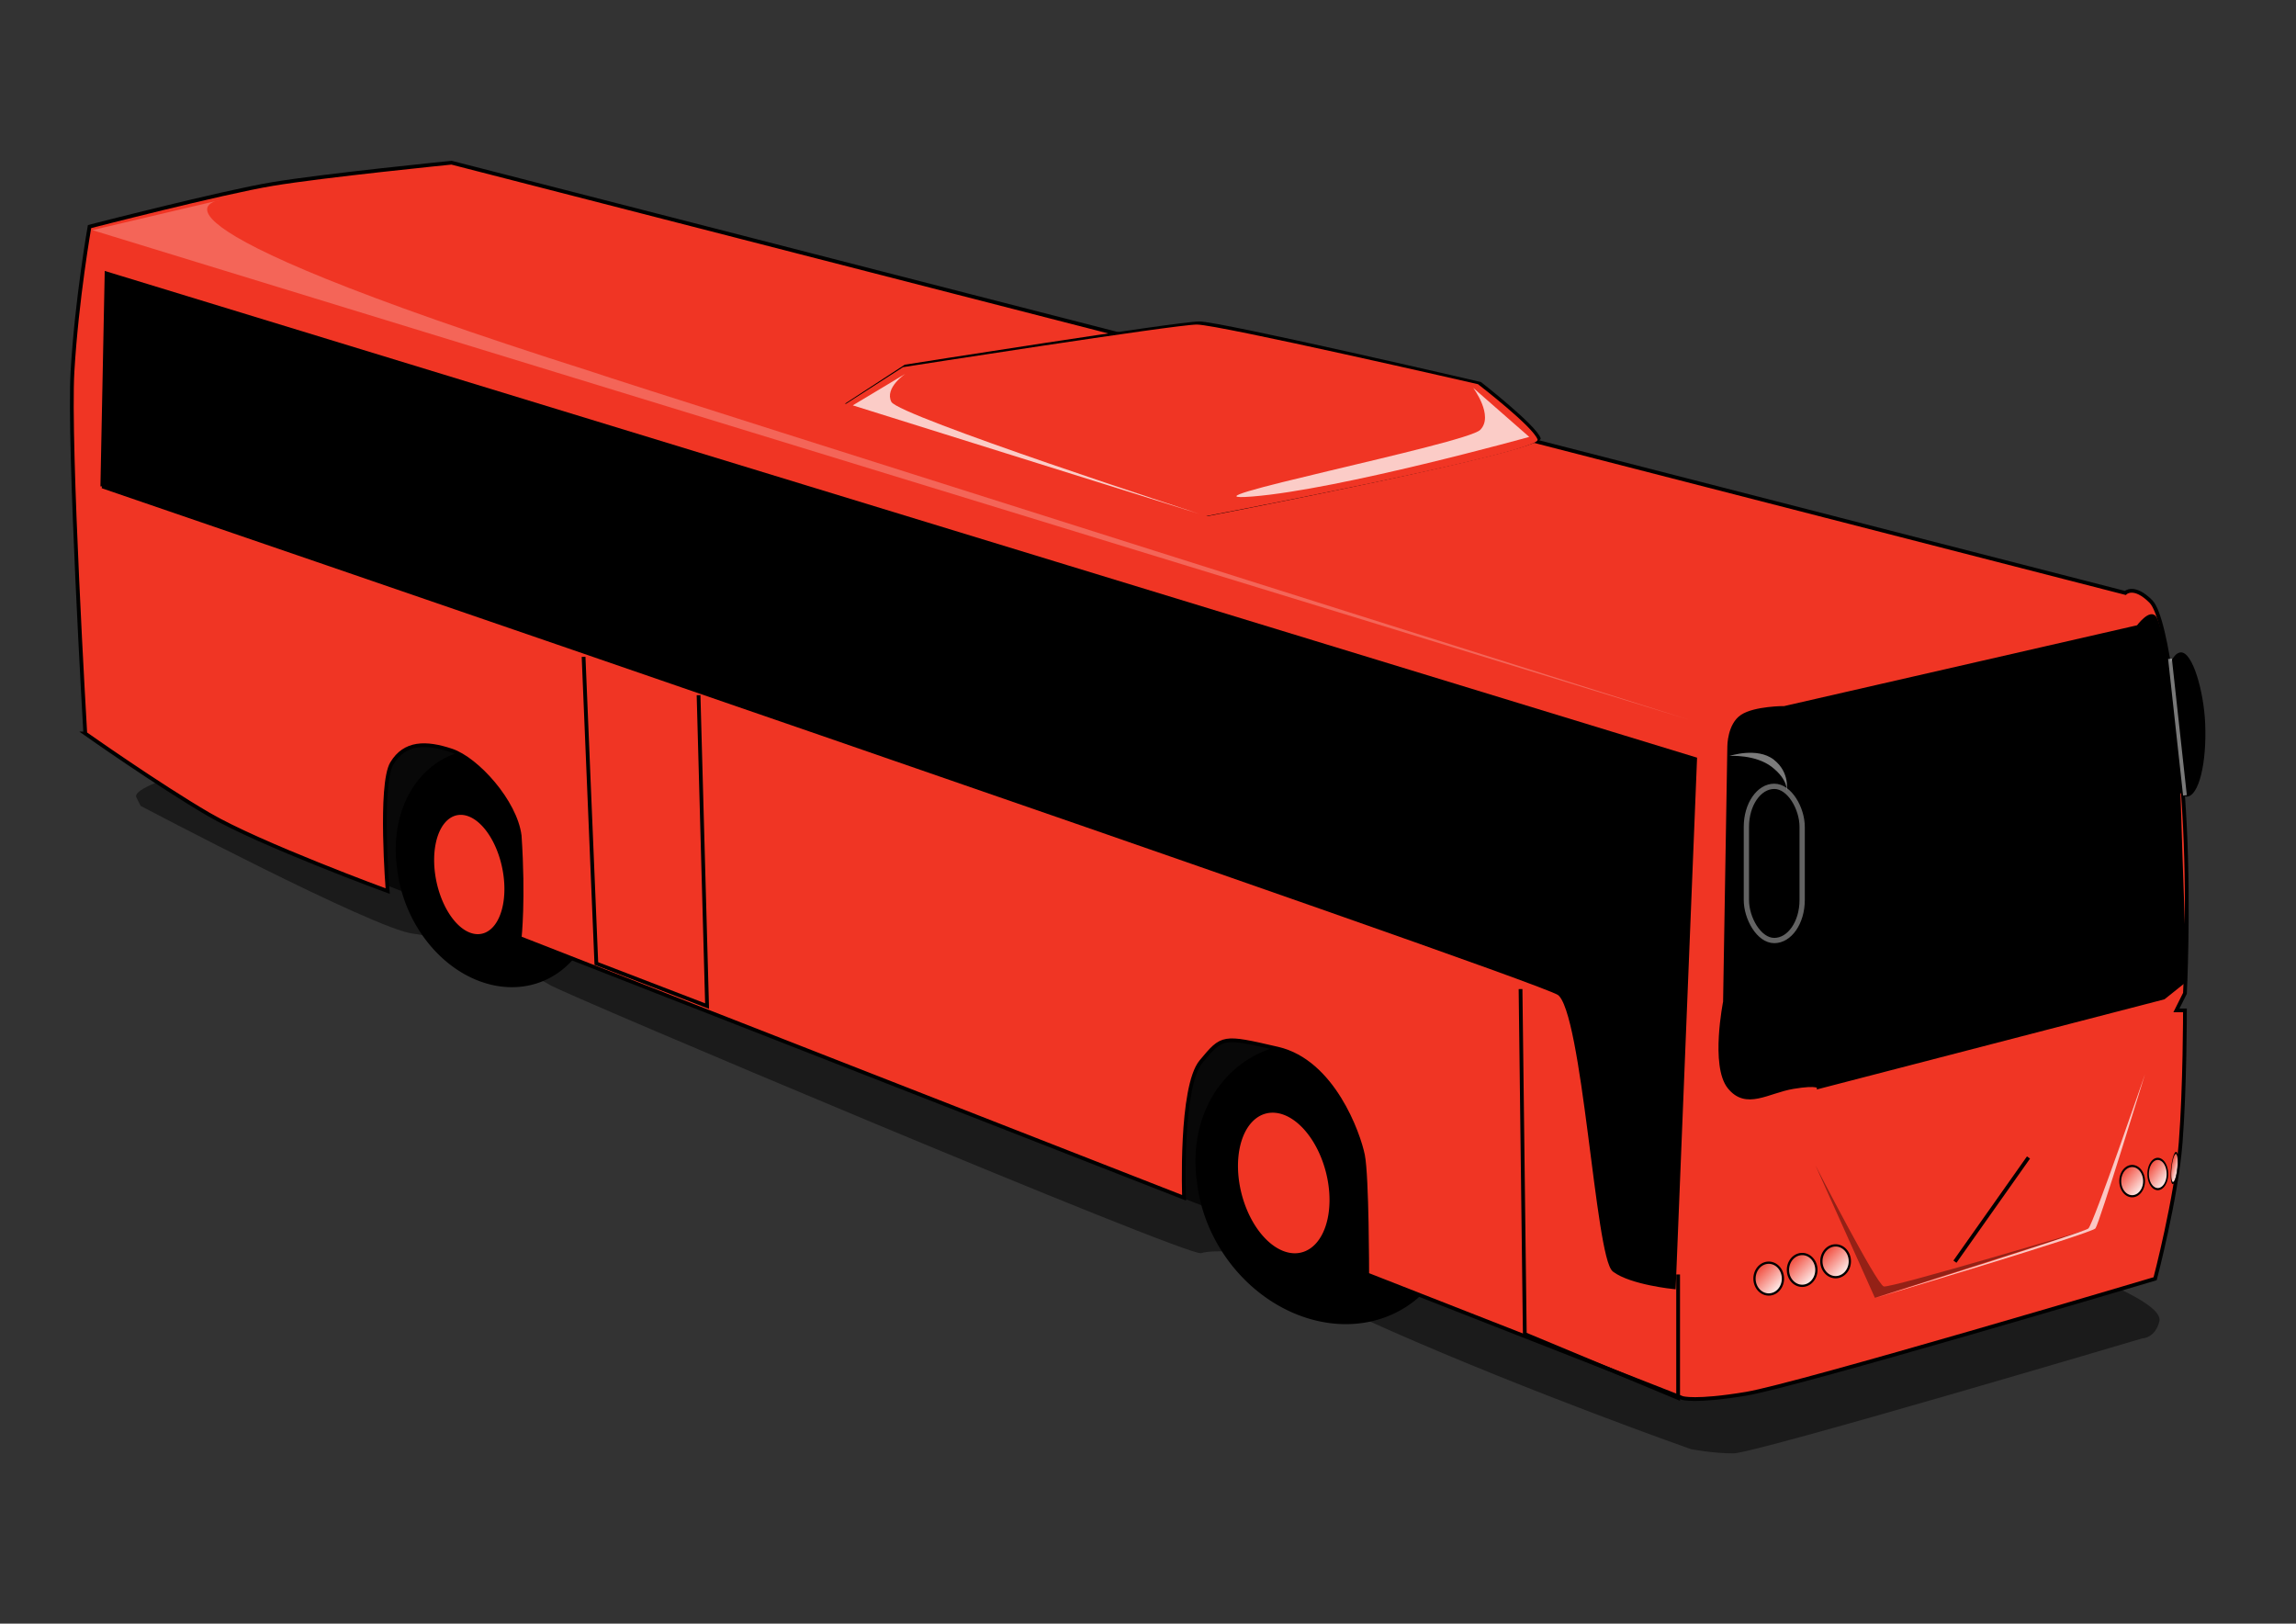 <?xml version="1.0"?>
<svg
    xmlns:rdf="http://www.w3.org/1999/02/22-rdf-syntax-ns#"
    xmlns="http://www.w3.org/2000/svg"
    xmlns:cc="http://web.resource.org/cc/"
    xmlns:xlink="http://www.w3.org/1999/xlink"
    xmlns:dc="http://purl.org/dc/elements/1.1/"
    xmlns:svg="http://www.w3.org/2000/svg"
    xmlns:inkscape="http://www.inkscape.org/namespaces/inkscape"
    xmlns:sodipodi="http://sodipodi.sourceforge.net/DTD/sodipodi-0.dtd"
    xmlns:ns1="http://sozi.baierouge.fr"
    id="svg2"
    viewBox="0 0 1052.4 744.09"
    version="1.0"
    y="0"
    x="0"
  >
  <rect x="0" y="0" width="1052.4" height="744.09" fill="#333333" stroke="none"/>
  <defs
      id="defs3"
    >
    <linearGradient
        id="linearGradient2227"
        y2="603.2"
        gradientUnits="userSpaceOnUse"
        y1="595.93"
        gradientTransform="scale(.946 1.057)"
        x2="717.03"
        x1="710.5"
      >
      <stop
          id="stop2166"
          stop-color="#f03524"
          offset="0"
      />
      <stop
          id="stop2168"
          stop-color="#fff"
          offset="1"
      />
    </linearGradient
    >
  </defs
  >
  <g
      id="layer1"
    >
    <path
        id="path2140"
        d="m80.081 355.67s-19.521 5.85-17.569 9.76c1.952 3.9 1.952 3.9 1.952 3.9s107.37 56.61 124.94 58.57c17.57 1.95 56.61 19.52 62.47 23.42 5.86 3.91 292.82 124.94 298.68 122.99 5.85-1.95 25.37 0 25.37 0s-5.85 5.85 60.52 35.14c66.37 29.28 138.6 54.66 138.6 54.66s9.76 1.95 19.52 1.95 187.41-52.71 187.41-52.71 5.86 0 7.81-7.81-29.28-19.52-29.28-19.52l-351.39-154.22-443.13-132.74-85.899 56.61z"
        fill-opacity=".47"
        fill-rule="evenodd"
    />
    <path
        id="path2144"
        d="m154.26 396.66l491.94 193.26v-121.03l-499.75-158.12 7.81 85.89z"
        fill-opacity=".719"
        fill-rule="evenodd"
    />
    <path
        id="path2134"
        d="m358.41 525.32a23.178 31.092 0 1 1 -46.35 0 23.178 31.092 0 1 1 46.35 0z"
        transform="matrix(2.56 0 .279 2.041 -396.71 -529.82)"
        fill-rule="evenodd"
    />
    <path
        id="path2132"
        d="m358.41 525.32a23.178 31.092 0 1 1 -46.35 0 23.178 31.092 0 1 1 46.35 0z"
        transform="matrix(1.977 0 .216 1.727 -548.41 -509.37)"
        fill-rule="evenodd"
    />
    <path
        id="path1358"
        d="m39.086 336.15s-7.808-132.75-5.856-165.94c1.952-33.18 7.809-66.37 7.809-66.37s60.511-15.615 83.941-19.519 81.99-9.761 81.99-9.761l767.19 197.17s3.9-3.91 11.71 3.9 13.67 64.42 15.63 103.46c1.9 39.05 0 76.14 0 76.14l-3.91 7.81h3.91s0 35.13-1.96 60.51c-1.95 25.38-11.71 62.47-11.71 62.47s-163.98 48.8-187.41 52.71c-23.43 3.9-29.28 1.95-29.28 1.95l-144.46-56.61s0-44.9-1.95-54.66-13.67-42.95-39.05-48.81c-25.37-5.85-25.37-5.85-35.13 5.86s-7.81 62.47-7.81 62.47l-304.54-119.08s1.96-17.73 0-46.85c-1.95-15.62-19.52-35.14-31.23-39.04-11.71-3.91-21.47-3.91-27.33 5.85s-1.95 58.57-1.95 58.57-58.57-21.48-81.992-35.14c-23.425-13.67-56.612-37.09-56.612-37.09z"
        fill-rule="evenodd"
        stroke="#000"
        stroke-width="1.727px"
        fill="#f03524"
    />
    <path
        id="path2184"
        d="m387.32 184.98l27.38-17.84s125.21-19.82 134.99-19.82 129.11 27.75 129.11 27.75 25.43 19.82 27.39 25.77c1.96 5.94-152.59 35.68-152.59 35.68l-166.28-51.54z"
        fill-rule="evenodd"
    />
    <path
        id="path1360"
        d="m386.57 185.83l27.33-17.57s124.93-19.52 134.69-19.52 128.85 27.33 128.85 27.33 25.37 19.52 27.33 25.38c1.95 5.86-152.27 35.14-152.27 35.14l-165.93-50.76z"
        fill="#f03524"
        fill-rule="evenodd"
    />
    <path
        id="path1362"
        d="m46.895 222.92l1.952-97.6 728.14 222.54-9.76 242.06s-19.52-1.95-27.33-7.8c-7.8-5.86-13.66-119.08-25.37-126.89-11.72-7.81-667.64-232.31-667.64-232.31z"
        stroke="#000"
        stroke-width="1.727px"
        fill-rule="evenodd"
    />
    <path
        id="path1364"
        d="m267.49 301.01l5.85 140.55 50.76 19.52-3.91-142.5"
        stroke="#000"
        stroke-width="1.727px"
        fill="none"
    />
    <path
        id="path1366"
        d="m696.96 453.27l1.95 158.13 70.28 29.28v-56.61"
        stroke="#000"
        stroke-width="1.727px"
        fill="none"
    />
    <path
        id="path1368"
        d="m817.99 324.43l162.03-37.09s5.85-7.81 7.81-3.9c1.95 3.9 9.76 33.19 9.76 44.9s3.91 121.03 3.91 121.03l-9.77 7.81-158.12 40.99s0-1.95-11.72 0c-11.71 1.96-21.47 9.76-29.28 0s-1.95-39.04-1.95-39.04l1.95-117.13s0-9.76 5.86-13.66c5.85-3.91 19.52-3.91 19.52-3.91z"
        stroke="#000"
        stroke-width="1.727px"
        fill-rule="evenodd"
    />
    <path
        id="path1372"
        d="m929.79 530.46l-33.72 47.75"
        stroke="#000"
        stroke-width="1.727px"
        fill="none"
    />
    <path
        id="path2136"
        d="m336.93 527.01a9.045 15.829 0 1 1 -18.09 0 9.045 15.829 0 1 1 18.09 0z"
        fill="#f03524"
        transform="matrix(1.727 0 .247 1.727 -481.33 -509.37)"
        fill-rule="evenodd"
    />
    <path
        id="path2138"
        d="m336.93 527.01a9.045 15.829 0 1 1 -18.09 0 9.045 15.829 0 1 1 18.09 0z"
        fill="#f03524"
        transform="matrix(2.25 0 .321 2.035 -318.49 -530.32)"
        fill-rule="evenodd"
    />
    <path
        id="path2146"
        d="m832.1 533.99l27.28 60.77 99.24-31.78s-91.9 27.44-95.17 26.58-31.35-55.57-31.35-55.57z"
        fill-opacity=".384"
        fill-rule="evenodd"
    />
    <path
        id="path2148"
        d="m859.84 594.75s95.1-29.84 97.39-31.75c2.28-1.9 25.95-70.69 25.95-70.69s-20.89 68.27-22.7 70.63-100.64 31.81-100.64 31.81z"
        fill-opacity=".73"
        fill="#fff"
        fill-rule="evenodd"
    />
    <path
        id="path2156"
        stroke-linejoin="round"
        d="m678.65 634.24a3.773 4.217 0 1 1 -7.55 0 3.773 4.217 0 1 1 7.55 0z"
        fill-rule="evenodd"
        transform="matrix(1.727 0 0 1.727 -354.79 -509.37)"
        stroke="#000"
        stroke-linecap="round"
        stroke-width=".6"
        fill="url(#linearGradient2227)"
    />
    <use
        id="use2160"
        xlink:href="#path2156"
        transform="translate(15.327 -3.978)"
        height="744.094"
        width="1052.362"
        y="0"
        x="0"
    />
    <use
        id="use2162"
        xlink:href="#use2160"
        transform="translate(15.327 -3.953)"
        height="744.094"
        width="1052.362"
        y="0"
        x="0"
    />
    <use
        id="use2172"
        xlink:href="#use2160"
        transform="matrix(.837 0 0 .951 285.9 -12.174)"
        height="744.094"
        width="1052.362"
        y="0"
        x="0"
    />
    <use
        id="use2174"
        xlink:href="#use2160"
        transform="matrix(.679 0 0 .951 428.16 -15.438)"
        height="744.094"
        width="1052.362"
        y="0"
        x="0"
    />
    <use
        id="use2176"
        xlink:href="#use2160"
        transform="matrix(.215 .023 -.1 .945 877.27 -33.709)"
        height="744.094"
        width="1052.362"
        y="0"
        x="0"
    />
    <path
        id="path2180"
        d="m414.99 171.31l-24.1 14.46 159.05 49.8s-138.17-44.98-141.38-51.41c-3.21-6.42 6.43-12.85 6.43-12.85z"
        fill-opacity=".746"
        fill="#fff"
        fill-rule="evenodd"
    />
    <path
        id="path2182"
        d="m675.25 177.74l25.7 22.49s-86.75 24.1-126.91 27.31c-40.17 3.21 98-24.1 104.42-30.52 6.43-6.43-3.21-19.28-3.21-19.28z"
        fill-opacity=".746"
        fill="#fff"
        fill-rule="evenodd"
    />
    <path
        id="path2186"
        d="m101.02 91.649l-58.699 13.811 732.07 224.46s-485.15-153.23-502.42-159.34c-226.74-72.024-170.95-78.931-170.95-78.931z"
        fill-opacity=".238"
        fill="#fff"
        fill-rule="evenodd"
    />
    <rect
        id="rect2188"
        stroke-linejoin="round"
        stroke-opacity=".389"
        fill-rule="evenodd"
        rx="15.747"
        ry="18.544"
        height="70.673"
        width="25.563"
        stroke="#fff"
        stroke-linecap="round"
        y="360.36"
        x="800.48"
        stroke-width="2.417"
    />
    <rect
        id="rect2190"
        fill-rule="evenodd"
        rx="15.747"
        ry="44.622"
        transform="matrix(.999 -.042 .042 .999 0 0)"
        width="19.548"
        y="340.75"
        x="976.52"
        height="66.162"
    />
    <path
        id="path2192"
        d="m994.64 301.9l6.86 62.6"
        stroke-opacity=".476"
        stroke="#fff"
        stroke-width="1.727px"
        fill="none"
    />
    <path
        id="path2194"
        d="m792.76 346.44s12.67-4.22 20.27 1.69 5.91 14.36 5.91 14.36 0.84-5.07-6.76-10.98-19.42-5.07-19.42-5.07z"
        fill-opacity=".481"
        fill="#fff"
        fill-rule="evenodd"
    />
  </g
  >
</svg
>

